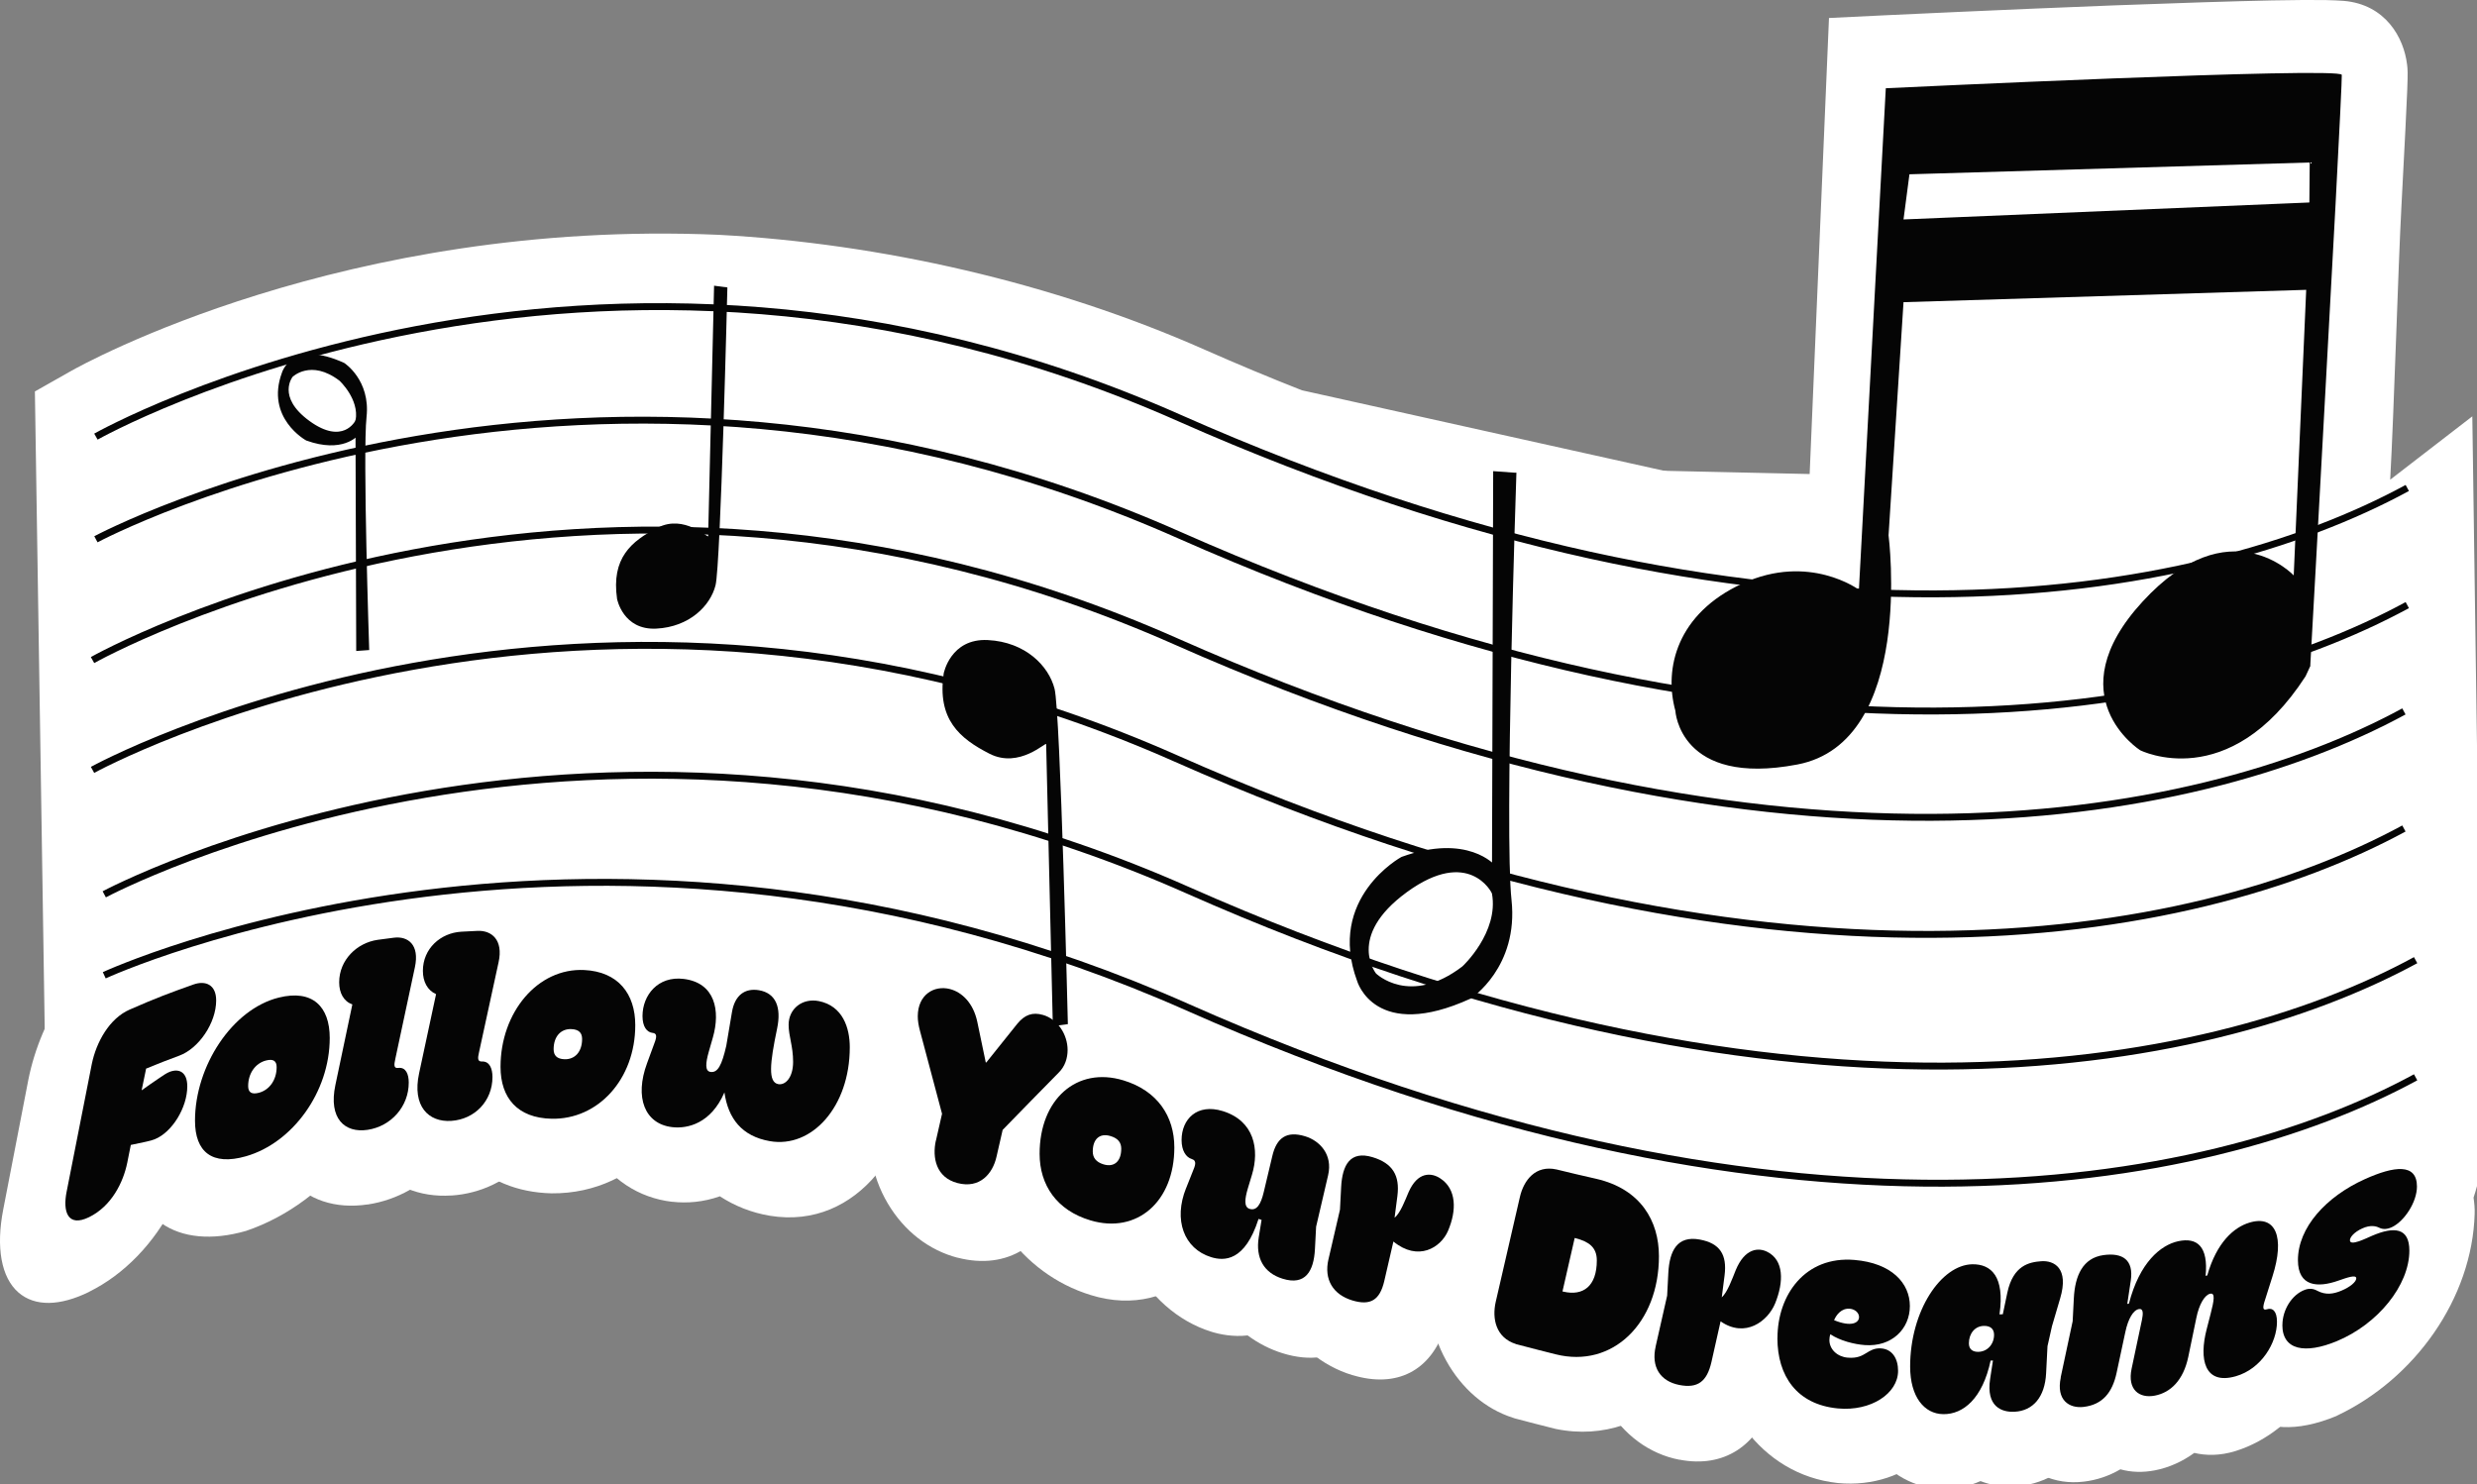 <?xml version="1.0" encoding="UTF-8"?>
<svg id="Layer_1" data-name="Layer 1" xmlns="http://www.w3.org/2000/svg" viewBox="0 0 359.23 215.29">
  <rect x="0" y="0" width="359.23" height="215.29" fill="#808080" stroke="none"/>
  <defs>
    <style>
      .cls-1 {
        fill: none;
      }

      .cls-1, .cls-2, .cls-3 {
        stroke: #050505;
        stroke-miterlimit: 10;
      }

      .cls-4 {
        fill: #fff;
      }

      .cls-2 {
        stroke-width: .36px;
      }

      .cls-2, .cls-3, .cls-5 {
        fill: #050505;
      }

      .cls-3 {
        stroke-width: .56px;
      }
    </style>
  </defs>
  <path class="cls-4" d="M359.67,139.02l-1.12-78.63-11.91,9.19c.57-10.36,1.15-30.64,1.62-39.45,1.01-19.24.99-19.44.83-20.76-.47-3.93-3.13-8.7-9.14-9.24-.69-.06-1.54-.09-2.69-.12-1.84-.03-4.4-.01-7.8.05-5.54.12-13.24.36-22.87.72-16.37.63-32.92,1.43-33.09,1.43l-8.25.4-2.98,70.33-73.46-16.33c-4.65-1.83-9.38-3.8-14.06-5.87-21.97-9.74-47.03-15.42-70.51-16.68C49.98,31.72,11.86,52.92,10.27,53.83l-5.21,2.95.33,21.42.52,33.61.61,39.68,137.64,6.08.06,2.86,16.69-2.12,15.85.7c36.62,15.29,71.81,23.03,104.68,23.03,1,0,2-.01,3-.02,26.58-.38,51.52-6.18,70.22-16.35l5.33-2.9-.33-23.75ZM181.73,138.72l-1.36-.58-34.53-1.52-121.3-5.36-.94-61.15c11.61-5.27,41.6-16.72,79.97-15.06,21.5,1.14,44.46,6.35,64.59,15.28,5.38,2.38,10.8,4.64,16.13,6.7l1.34.53,93.85,2.08,3.05-56.82c16.92-.77,36.77-1.54,47.87-1.77-.11,2.13-.25,4.71-.4,7.81-.64,11.98-1.5,27.69-2.23,40.9l-.6,10.94,13.37.3.96,68.34c-20.61,9.38-74.78,25.27-159.75-10.62Z"/>
  <path class="cls-4" d="M103.9,44.56c-52.54-2.26-89.58,18.69-89.58,18.69l.23,14.77c-.15.08-.23.12-.23.12h.23s.26,16.99.26,16.99c-.64.34-.98.53-.98.53l.99.02.24,15.28c-.81.41-1.23.64-1.23.64l1.24.03.46,29.76,137.55,6.07.03,1.28,2.18-.28s0-.32-.02-.91l23.3,1.03c82.37,34.79,142.27,23.84,172.18,7.6l-.24-16.86c.08-.04.16-.08.24-.13h-.24s-.97-68.49-.97-68.49l-12.64-.28c.73-13.21,1.59-28.94,2.22-40.92.56-10.66.94-18.36.9-18.72-.14-1.22-66.13,1.94-66.13,1.94l-1.01,18.77-2.01,37.46-83.66-1.86c-5.16-2-10.41-4.17-15.76-6.54-23.29-10.32-45.55-14.81-65.62-15.88"/>
  <polygon class="cls-4" points="269.43 14.93 344.64 12.71 344.41 39.42 265.77 42.7 269.43 14.93"/>
  <polygon class="cls-4" points="277.34 25.2 335.38 23.49 335.33 29.29 276.48 31.75 277.34 25.2"/>
  <polygon class="cls-4" points="264.98 79.32 267.92 33.51 344.48 31.16 342.3 81.04 264.98 79.32"/>
  <polygon class="cls-4" points="276.44 43.75 334.84 41.96 333.6 70.34 274.82 69.03 276.44 43.75"/>
  <path class="cls-4" d="M350.33,156.26c-30.62,16.63-92.67,27.71-178.08-10.15-85.42-37.87-157.13-4.65-157.13-4.65l-1.21-78.13s71.72-40.57,157.13-2.7c85.42,37.87,147.46,26.78,178.08,10.15l1.21,85.48Z"/>
  <g>
    <g>
      <path class="cls-4" d="M12.93,187.38c-4.22,2.07-7.87,2.18-10.28.07-2.46-2.16-3.26-6.5-2.18-12.02,1.46-7.55,2.18-11.31,3.64-18.81,1.83-9.2,7.72-17.97,14.68-21,3.71-1.62,5.57-2.34,9.28-3.65,7.15-2.52,12.75,2.46,12.75,10.45,0,4.49-1.62,9.02-4.21,12.82-.28,7.73-5.17,15.55-11.4,19.42-2.78,5.64-7.25,10.24-12.29,12.71Z"/>
      <path class="cls-4" d="M9.66,172.87c1.46-7.43,2.19-11.14,3.65-18.52.65-3.2,2.56-6.63,5.49-7.91,3.71-1.62,5.57-2.34,9.28-3.65,1.71-.6,3.27.02,3.27,2.32,0,3.27-2.52,6.97-5.35,8.01-1.92.71-2.89,1.09-4.81,1.88-.26,1.26-.39,1.89-.65,3.15,1.02-.73,1.53-1.08,2.56-1.78.55-.37,1.02-.71,1.5-.9,1.47-.56,2.56.14,2.56,2.09,0,3.12-2.22,6.68-4.71,7.68-.27.11-.75.26-1.26.36-.89.18-1.33.27-2.22.47-.2,1.02-.31,1.54-.51,2.56-.58,2.87-2.28,6.31-5.53,7.91-3.1,1.52-3.85-.77-3.27-3.68Z"/>
      <path class="cls-4" d="M35.68,178.54c-9.94,2.86-17.12-1.72-16.88-12.27.28-12.32,8.07-29.04,21.62-32.4,9.93-2.46,16.71,4.6,16.88,15.2.21,13.01-9.53,25.39-21.62,29.47Z"/>
      <path class="cls-4" d="M28.28,162.55c0-7.91,5.39-16.17,12.14-17.85,4.94-1.23,7.4,1.33,7.4,5.85,0,7.87-5.42,15.23-12.14,17.16-4.94,1.42-7.4-.64-7.4-5.16Z"/>
      <path class="cls-4" d="M37.56,169.33c-6.3,1.71-11.04-1.74-11.04-8.71,0-7.75,5.29-15.83,12.03-17.61,6.3-1.66,11.05,2.81,11.05,9.75,0,7.78-5.29,14.73-12.03,16.57Z"/>
      <path class="cls-4" d="M40.12,154.79c0-.86-.44-1.26-1.57-.96-1.53.41-2.56,1.87-2.56,3.7,0,.9.48,1.26,1.57.97,1.54-.42,2.56-1.88,2.56-3.71Z"/>
      <path class="cls-4" d="M53.32,174.7c-4.64.7-8.82-.64-11.48-3.91-2.73-3.34-3.57-8.28-2.38-14.02.54-2.6.81-3.91,1.34-6.5-.7-1.67-1.08-3.61-1.08-5.74,0-9.02,6.62-17.86,15.07-19.04.94-.13,1.41-.19,2.35-.31,4.08-.5,7.78,1.21,10.13,4.54,2.38,3.37,3.13,7.86,2.09,12.58-.7,3.21-1.04,4.82-1.74,8.04.74,1.75,1.14,3.77,1.14,5.97,0,9.48-6.78,17.09-15.44,18.4Z"/>
      <path class="cls-4" d="M57.34,153.55c-.24,1.04-.2,1.43.44,1.35,1.09-.13,1.5.92,1.5,2.13,0,3.47-2.56,6.34-5.97,6.85-3.31.5-5.7-1.64-4.67-6.5.98-4.69,1.47-7.03,2.46-11.69-1.26-.45-1.91-1.66-1.91-3.21,0-3.23,2.56-5.73,5.59-6.16.94-.13,1.41-.19,2.35-.31,2.01-.25,3.75.99,3.04,4.29-1.13,5.29-1.7,7.94-2.83,13.25Z"/>
      <path class="cls-4" d="M65.46,173.4c-4.64.31-8.82-1.41-11.48-4.92-2.73-3.59-3.57-8.62-2.38-14.24.54-2.55.81-3.83,1.34-6.38-.7-1.74-1.08-3.71-1.08-5.84,0-9.02,6.62-17.23,15.07-17.71.94-.05,1.41-.08,2.35-.12,4.08-.17,7.78,1.83,10.13,5.33,2.38,3.55,3.13,8.09,2.09,12.74-.7,3.16-1.04,4.74-1.74,7.91.74,1.8,1.14,3.85,1.14,6.06,0,9.48-6.78,16.61-15.44,17.18Z"/>
      <path class="cls-4" d="M69.48,152.58c-.24,1.02-.2,1.41.44,1.39,1.09-.04,1.5,1.04,1.5,2.25,0,3.47-2.56,6.13-5.97,6.36-3.31.22-5.7-2.13-4.67-6.9.98-4.6,1.47-6.9,2.46-11.48-1.26-.56-1.91-1.82-1.91-3.38,0-3.23,2.56-5.51,5.59-5.68.94-.05,1.41-.08,2.35-.12,2.01-.08,3.75,1.29,3.04,4.54-1.13,5.2-1.7,7.81-2.83,13.03Z"/>
      <path class="cls-4" d="M79.99,173.09c-9.94-.23-16.9-7.09-16.88-17.87.03-12.26,8.56-25.79,21.62-25.35,10.06.34,16.87,10.07,16.88,19.87,0,12.24-8.76,23.47-21.62,23.35Z"/>
      <path class="cls-4" d="M72.59,154.74c0-7.91,5.39-14.37,12.14-14.04,4.94.24,7.4,3.47,7.4,7.99,0,7.87-5.42,13.73-12.14,13.58-4.94-.11-7.4-3.01-7.4-7.53Z"/>
      <path class="cls-4" d="M81.87,164.46c-6.3-.21-11.04-5.27-11.04-12.24,0-7.75,5.29-14.04,12.03-13.78,6.3.25,11.05,6,11.05,12.95,0,7.78-5.29,13.3-12.03,13.07Z"/>
      <path class="cls-4" d="M84.42,150.7c0-.86-.44-1.39-1.57-1.43-1.53-.06-2.56,1.09-2.56,2.92,0,.9.48,1.41,1.57,1.45,1.54.05,2.56-1.1,2.56-2.94Z"/>
      <path class="cls-4" d="M97.49,174.32c-4.86-.56-9.08-3.31-11.6-7.73-2.44-4.28-2.94-9.67-1.47-15.1-.46-1.48-.71-3.09-.71-4.77,0-9.46,6.78-16.62,15.44-15.56,2.25.28,4.14,1,5.72,1.93,1.59-.49,3.34-.61,5.2-.3,1.5.25,2.92.77,4.24,1.51,1.4-.26,2.9-.25,4.46.07,8.08,1.63,13.85,10.21,13.94,19.73.12,11.69-8.14,24.37-21.07,22.24-2.65-.44-5.11-1.43-7.24-2.82-2.36.84-4.77,1.04-6.91.79Z"/>
      <path class="cls-4" d="M123.24,151.91c0,8.65-5.53,14.68-11.6,13.61-4.06-.71-6.04-3.29-6.58-7.07-1.94,4.5-5.32,5.3-7.57,5.04-3.99-.46-5.49-4.3-3.65-9.27.38-1.04.57-1.56.95-2.59.34-.9.68-1.72-.14-1.81-.82-.08-1.47-.88-1.47-2.44,0-3.04,2.25-5.85,5.97-5.39,4.57.56,5.35,4.61,4.23,8.51-.23.81-.35,1.21-.58,2.02-.48,1.69-.58,2.84.24,2.96,1.06.15,1.64-.97,2.29-3.8.33-1.95.49-2.92.82-4.86.41-2.47,1.88-3.53,3.92-3.19,2.46.42,3.27,2.49,2.63,5.56-1.06,5.06-1.33,7.79.17,8.06,1.02.18,2.15-.93,2.15-3.23s-.65-3.71-.65-5.38c0-2.34,2.01-3.91,4.4-3.43,3.44.7,4.47,3.86,4.47,6.7Z"/>
      <path class="cls-4" d="M138.87,182.43c-4.14-1.08-7.73-3.85-10.11-7.86-2.45-4.13-3.27-9.16-2.24-13.85.1-.46.15-.68.26-1.14-.95-3.55-1.42-5.32-2.37-8.86-.5-1.84-.77-3.72-.77-5.51,0-8.8,6.35-14.6,14.15-12.58,2.46.64,4.77,1.99,6.77,3.86,2.41-.9,4.81-.65,6.7-.1,7.32,2.09,13.06,10.39,13.06,18.73,0,3.95-1.3,7.4-3.67,9.73-2.63,2.64-3.94,3.97-6.56,6.63-.13.59-.2.88-.34,1.47-1.69,7.61-7.67,11.35-14.87,9.47Z"/>
      <path class="cls-4" d="M135.73,165.46c.35-1.56.53-2.34.89-3.91-1.28-4.83-1.92-7.25-3.21-12.07-.2-.75-.31-1.44-.31-2.06,0-3.16,2.39-4.55,4.67-3.96,1.74.45,3.38,2.02,3.96,4.74.49,2.36.74,3.54,1.23,5.9.03,0,.04.01.07.02,1.8-2.26,2.7-3.38,4.5-5.62,1.09-1.33,2.22-1.72,3.72-1.29,2.15.61,3.58,2.86,3.58,5.09,0,1.17-.37,2.38-1.3,3.29-3.25,3.3-4.87,4.96-8.12,8.3-.35,1.55-.53,2.33-.89,3.89-.55,2.46-2.42,4.67-5.66,3.82-3.1-.81-3.68-3.67-3.14-6.15Z"/>
      <path class="cls-4" d="M158.17,187.84c-10.12-3.12-16.71-12.72-16.88-23.12-.19-11.77,9.16-22.78,21.62-18.86,10.14,3.19,16.68,13.05,16.88,23.49.23,11.83-9.24,22.34-21.62,18.49Z"/>
      <path class="cls-4" d="M150.77,167.35c0-7.91,5.39-12.69,12.14-10.65,4.94,1.49,7.4,5.21,7.4,9.73,0,7.87-5.42,12.58-12.14,10.59-4.94-1.46-7.4-5.15-7.4-9.67Z"/>
      <path class="cls-4" d="M160.05,179.71c-6.3-1.88-11.04-8.47-11.04-15.44,0-7.75,5.29-12.34,12.03-10.32,6.3,1.89,11.05,8.6,11.05,15.55,0,7.78-5.29,12.22-12.03,10.21Z"/>
      <path class="cls-4" d="M162.61,166.61c0-.86-.44-1.5-1.57-1.83-1.53-.46-2.56.41-2.56,2.24,0,.9.48,1.54,1.57,1.87,1.54.46,2.56-.44,2.56-2.27Z"/>
      <path class="cls-4" d="M175.67,193.16c-4.86-1.5-9.08-5.25-11.6-10.29-2.44-4.88-2.94-10.41-1.47-15.46-.46-1.6-.71-3.27-.71-4.95,0-9.46,6.78-14.82,15.44-12.14,2.4.74,4.39,1.88,6.03,3.17,1.79-.32,3.79-.17,5.95.49,4.19,1.29,7.97,4.44,10.37,8.68,2.38,4.2,3.14,8.88,2.13,13.19-.61,2.62-.92,3.93-1.53,6.55-.05.91-.07,1.36-.12,2.27-.5,9.38-6.17,14.08-14.13,11.62-1.82-.56-3.53-1.44-5.09-2.59-2.12.24-4.03-.15-5.28-.54Z"/>
      <path class="cls-4" d="M172.02,172.33c.38-.96.57-1.44.95-2.39.34-.83.68-1.58-.14-1.83-.82-.25-1.47-1.19-1.47-2.75,0-3.04,2.25-5.35,5.97-4.2,4.57,1.41,5.36,5.55,4.23,9.26-.23.77-.35,1.15-.58,1.92-.48,1.61-.58,2.74.24,3,1.06.33,1.64-.7,2.05-2.41.5-2.12.76-3.18,1.26-5.3.61-2.54,2.01-3.66,4.77-2.81,2.05.63,4.02,2.6,3.31,5.65-.7,2.98-1.04,4.47-1.74,7.46-.07,1.3-.1,1.96-.17,3.26-.17,3.22-1.4,5.3-4.67,4.29-2.76-.85-3.96-3.02-3.48-6.02.16-1.01.25-1.51.41-2.52-.18-.05-.27-.08-.44-.14-1.98,6.21-5.01,6.12-6.86,5.55-3.99-1.23-5.49-5.43-3.65-10.01Z"/>
      <path class="cls-4" d="M196.11,199.45c-4.36-1.32-8.09-4.42-10.51-8.69-2.41-4.26-3.16-9.05-2.13-13.51.58-2.52.88-3.78,1.46-6.3.05-.91.07-1.37.12-2.28.41-7.8,4.9-14.37,14-11.65,1.86.56,3.45,1.34,4.81,2.24,1.3-.13,2.69,0,4.12.41,1.3.37,2.59.98,3.83,1.78,3.28,2.12,5.96,5.49,7.39,9.49,1.18,3.28,2.04,8.44-.52,14.39-1.54,3.56-4.76,6.68-9.13,7.28-2.05,6.23-6.97,8.79-13.42,6.84Z"/>
      <path class="cls-4" d="M192.66,182.67c.67-2.88,1-4.32,1.67-7.21.07-1.3.1-1.96.17-3.26.17-3.22,1.3-5.33,4.54-4.36,2.97.89,3.99,2.7,3.62,5.63-.16,1.26-.25,1.89-.41,3.15.82-.62,1.54-2.55,2.01-3.65,1.33-3.08,3.34-2.89,4.6-2.06,2.39,1.54,2.42,4.66,1.13,7.65-1.06,2.43-4.33,4.45-7.91,1.52-.53,2.3-.8,3.46-1.33,5.76-.65,2.73-1.98,3.58-4.64,2.78-2.76-.84-4.13-3.01-3.45-5.96Z"/>
      <path class="cls-4" d="M219.63,205.71c-.09-.03-.13-.04-.22-.07-3.99-1.27-7.43-4.23-9.67-8.28-2.35-4.24-3.07-9.1-2.04-13.66,1.41-6.09,2.12-9.13,3.53-15.22,1.7-7.44,7.46-11.27,14.31-9.73,2.41.59,3.62.87,6.03,1.42,11.04,2.63,18.18,12.88,18.49,23.81.38,13.32-10.47,26.16-24.45,23.28-2.39-.6-3.59-.91-5.98-1.54Z"/>
      <path class="cls-4" d="M219.85,194.95c-2.93-.93-3.48-3.7-2.93-6.12,1.41-6.09,2.11-9.13,3.51-15.23.55-2.39,2.25-4.66,5.32-3.97,2.29.56,3.44.83,5.73,1.35,6.48,1.48,9.11,6.13,9.11,11.23,0,9.7-6.72,16.3-14.97,14.23-2.31-.58-3.46-.87-5.76-1.48Z"/>
      <path class="cls-4" d="M214.49,194.98c2.16-9.36,4.32-18.73,6.47-28.1,3.09.81,4.63,1.2,7.72,1.95,5.96,1.56,12.38,7.1,12.38,16.08,0,9.46-5.97,15.22-14.2,13.31-.02,0-.03,0-.06-.01-4.92-1.22-7.38-1.87-12.3-3.22Z"/>
      <path class="cls-4" d="M226.6,187.32c.05.01.08.02.14.03,2.83.66,4.84-.75,4.84-4.53,0-1.91-1.16-2.72-3.07-3.22-.05-.01-.08-.02-.14-.03-.71,3.1-1.06,4.65-1.77,7.75Z"/>
      <path class="cls-4" d="M243.55,211.73c-4.36-.84-8.09-3.62-10.51-7.7-2.41-4.06-3.16-8.81-2.13-13.35.58-2.56.88-3.85,1.46-6.41.05-.92.07-1.37.12-2.29.41-7.83,4.9-14.68,14-13.01,1.86.34,3.45.93,4.81,1.65,1.3-.3,2.69-.36,4.12-.15,1.3.19,2.59.61,3.83,1.22,3.28,1.62,5.96,4.54,7.39,8.3,1.18,3.08,2.04,8.1-.52,14.47-1.54,3.82-4.76,7.48-9.13,8.72-2.05,6.52-6.97,9.79-13.42,8.54Z"/>
      <path class="cls-4" d="M240.11,195.31c.67-2.95,1-4.42,1.67-7.38.07-1.31.1-1.97.17-3.28.17-3.24,1.3-5.45,4.54-4.86,2.97.54,3.99,2.22,3.62,5.19-.16,1.28-.25,1.92-.41,3.2.82-.72,1.54-2.74,2.01-3.91,1.33-3.25,3.34-3.34,4.6-2.69,2.39,1.2,2.42,4.31,1.13,7.48-1.06,2.58-4.33,5.08-7.91,2.6-.53,2.37-.8,3.56-1.33,5.92-.65,2.81-1.98,3.83-4.64,3.31-2.76-.54-4.13-2.58-3.44-5.6Z"/>
      <path class="cls-4" d="M266.54,215.11c-11.37-1.22-18.15-11.82-18.24-22.52-.1-11.58,8.69-21.6,20.63-20.66,8.68.68,17.53,6.47,17.53,17.64,0,2.91-.63,5.62-1.77,7.97.04.5.06,1,.06,1.51,0,9.48-8,17.03-18.21,16.06Z"/>
      <path class="cls-4" d="M257.78,194.07c0-6.27,4.03-11.91,11.15-11.32,5.42.45,8.05,3.38,8.05,6.69s-2.63,5.96-6.55,5.66c-1.47-.11-3.55-.61-4.98-1.57-.1.26-.14.61-.14.84,0,1.36,1.16,2.42,2.63,2.55,1.43.13,2.12-.3,2.73-.67.57-.35,1.16-.73,2.11-.67,1.64.1,2.49,1.47,2.49,3.26,0,3.27-3.92,5.9-8.73,5.45-5.97-.57-8.77-4.72-8.77-10.21Z"/>
      <path class="cls-4" d="M267.9,202.83c-1.39-.12-2.87-.51-4.41-1.16-4.28-1.81-6.41-2.77-10.69-4.78,1.82-4.33,2.73-6.5,4.55-10.87,1.98-4.74,6.26-7.42,10.93-7.02,5.96.51,10.81,5.97,10.81,12.54,0,4.03-1.8,7.7-4.82,9.72-1.82,1.22-4.03,1.77-6.37,1.56h0Z"/>
      <path class="cls-4" d="M269.61,191.03c0-.58-.55-1.13-1.33-1.2-1.23-.11-1.98.91-2.29,1.66,2.49,1.02,3.62.4,3.62-.46Z"/>
      <path class="cls-4" d="M281.83,215.95c-8.28-.1-14.24-8.2-14.28-18.35-.05-11.05,6.47-24.53,18.51-25.04,1.65-.07,3.33.24,4.82.78,1.57-.67,3.29-1.08,5.14-1.22,4.27-.33,8.05,1.34,10.39,4.75,1.41,2.06,3.45,6.57,1.32,13.89-.43,1.47-.64,2.21-1.07,3.67-.13.58-.19.87-.32,1.46-.06,1.15-.09,1.72-.15,2.86-.44,9.16-6.21,16.45-14.03,16.85-1.76.09-3.42-.18-4.94-.77-1.69.75-3.5,1.15-5.4,1.12Z"/>
      <path class="cls-4" d="M277.02,198.22c0-8.1,4.5-14.78,9.04-14.84,2.69-.03,4.71,1.74,3.92,7.27.19,0,.29-.01.48-.02.26-1.24.39-1.86.65-3.11.85-4.01,3.21-4.45,4.91-4.58,1.88-.14,4.06,1,2.76,5.38-.48,1.62-.72,2.43-1.19,4.04-.26,1.16-.39,1.74-.65,2.9-.08,1.57-.12,2.35-.2,3.91-.17,3.52-1.94,5.47-4.57,5.6-1.88.1-4.16-.74-3.55-4.77.16-1.06.25-1.6.41-2.66-.14,0-.2,0-.34.01-1.16,5.49-3.96,7.81-6.86,7.77-2.76-.03-4.81-2.5-4.81-6.91Z"/>
      <path class="cls-4" d="M286.91,206.89c-6.08.11-10.84-5.46-10.84-12.23,0-7.47,5.11-13.03,11.62-13.18,6.16-.14,10.98,4.7,10.98,11.52,0,7.43-5.17,13.77-11.76,13.89Z"/>
      <path class="cls-4" d="M289.19,193.6c0-.86-.55-1.31-1.5-1.28-1.26.03-2.15,1.09-2.15,2.53,0,.94.65,1.24,1.36,1.23,1.33-.02,2.29-1.11,2.29-2.47Z"/>
      <path class="cls-4" d="M302.16,214.91c-4.19.5-7.97-1.27-10.37-4.67-2.38-3.37-3.14-7.82-2.13-12.47.61-2.82.91-4.23,1.52-7.06.05-.93.07-1.39.12-2.31.57-11.03,7.32-16.28,13.76-17.17,2.14-.3,3.94-.17,5.43.19,1.83-1.1,3.67-1.82,5.39-2.2,1.85-.41,3.61-.47,5.21-.2,1.74-1.18,3.5-2.01,5.13-2.5,4.73-1.44,8.87-.59,11.34,2.63,2.48,3.22,2.96,8.31,1.42,14.56.46,1.27.73,2.78.71,4.43-.13,9.48-6.27,19.44-15.45,22.32-2.32.73-4.38.67-6.01.28-1.74,1.26-3.67,2.13-5.72,2.53-1.76.34-3.45.28-5-.15-1.63.95-3.42,1.57-5.34,1.79Z"/>
      <path class="cls-4" d="M298.85,199.8c.7-3.26,1.04-4.89,1.74-8.16.07-1.33.1-2,.17-3.33.17-3.29,1.3-5.84,4.3-6.26,2.76-.38,4.4.68,3.96,3.68-.2,1.36-.31,2.04-.51,3.4.1-.02.14-.02.24-.04,1.54-5.98,4.6-8.49,7.13-9.05,2.8-.61,4.4.79,3.99,5.02.1-.02.14-.04.24-.06,1.36-4.79,3.85-6.98,6.11-7.66,3.82-1.16,5.18,2.07,3.34,7.82-.38,1.2-.57,1.8-.95,3-.34,1.05-.68,2.01.14,1.75.82-.27,1.47.25,1.47,1.81,0,3.04-2.25,6.83-5.97,7.9-4.57,1.31-5.35-2.47-4.23-6.81.23-.9.35-1.35.58-2.25.48-1.88.72-3.11-.1-2.9-.75.19-1.57,1.48-1.98,3.53-.46,2.25-.7,3.37-1.16,5.61-.72,3.44-2.59,5.19-4.84,5.63-2.25.44-4.03-.84-3.38-3.91.6-2.83.9-4.24,1.5-7.08.17-.85.24-1.68-.44-1.56-.82.14-1.57,1.4-1.98,3.37-.5,2.36-.76,3.53-1.26,5.89-.61,2.82-2.01,4.6-4.78,4.93-2.05.24-4.02-.94-3.31-4.28Z"/>
      <path class="cls-4" d="M338.89,205.37c-11.99,4.97-17.36-2.25-17.36-10.3,0-3.19.83-6.32,2.25-9.11,0-.04,0-.08,0-.12.15-11.56,8.93-21.04,19.16-25.63,8.47-3.79,17.05-4.29,17.05,6.47,0,2.22-.45,4.62-1.26,7.03.11.75.19,1.57.16,2.37-.36,12.22-8.64,23.92-20.01,29.28Z"/>
      <path class="cls-4" d="M331.01,192.19c0-2.18,1.36-4.4,3.24-5.1.58-.22,1.19-.22,1.81.13,1.23.65,2.32.48,3.48,0,1.3-.54,2.18-1.29,2.18-1.8,0-.58-1.33-.11-2.59.33-2.99,1.06-5.87.89-5.87-2.97,0-4.71,4.06-9.2,9.69-11.74,4.3-1.94,7.57-2.33,7.57,1.06,0,2.26-1.81,5-3.58,5.87-.65.32-1.31.4-1.91.1-.47-.23-1.26-.42-2.42.1-1.23.55-1.81,1.3-1.81,1.73,0,.9,2.29-.26,3.27-.68,3.14-1.33,5.35-1.17,5.35,2.18,0,5.03-4.57,10.67-10.54,13.14-4.57,1.89-7.88,1.31-7.88-2.35Z"/>
    </g>
    <g>
      <path class="cls-5" d="M9.66,172.87c1.46-7.43,2.19-11.14,3.65-18.52.65-3.2,2.56-6.63,5.49-7.91,3.71-1.62,5.57-2.34,9.28-3.65,1.71-.6,3.27.02,3.27,2.32,0,3.27-2.52,6.97-5.35,8.01-1.92.71-2.89,1.09-4.81,1.88-.26,1.26-.39,1.89-.65,3.15,1.02-.73,1.53-1.08,2.56-1.78.55-.37,1.02-.71,1.5-.9,1.47-.56,2.56.14,2.56,2.09,0,3.12-2.22,6.68-4.71,7.68-.27.11-.75.26-1.26.36-.89.18-1.33.27-2.22.47-.2,1.02-.31,1.54-.51,2.56-.58,2.87-2.28,6.31-5.53,7.91-3.1,1.52-3.85-.77-3.27-3.68Z"/>
      <path class="cls-5" d="M28.28,162.55c0-7.91,5.39-16.17,12.14-17.85,4.94-1.23,7.4,1.33,7.4,5.85,0,7.87-5.42,15.23-12.14,17.16-4.94,1.42-7.4-.64-7.4-5.16ZM40.12,154.79c0-.86-.44-1.26-1.57-.96-1.53.41-2.56,1.87-2.56,3.7,0,.9.48,1.26,1.57.97,1.54-.42,2.56-1.88,2.56-3.71Z"/>
      <path class="cls-5" d="M57.34,153.55c-.24,1.04-.2,1.43.44,1.35,1.09-.13,1.5.92,1.5,2.13,0,3.47-2.56,6.34-5.97,6.85-3.31.5-5.7-1.64-4.67-6.5.98-4.69,1.47-7.03,2.46-11.69-1.26-.45-1.91-1.66-1.91-3.21,0-3.23,2.56-5.73,5.59-6.16.94-.13,1.41-.19,2.35-.31,2.01-.25,3.75.99,3.04,4.29-1.13,5.29-1.7,7.94-2.83,13.25Z"/>
      <path class="cls-5" d="M69.48,152.58c-.24,1.02-.2,1.41.44,1.39,1.09-.04,1.5,1.04,1.5,2.25,0,3.47-2.56,6.13-5.97,6.36-3.31.22-5.7-2.13-4.67-6.9.98-4.6,1.47-6.9,2.46-11.48-1.26-.56-1.91-1.82-1.91-3.38,0-3.23,2.56-5.51,5.59-5.68.94-.05,1.41-.08,2.35-.12,2.01-.08,3.75,1.29,3.04,4.54-1.13,5.2-1.7,7.81-2.83,13.03Z"/>
      <path class="cls-5" d="M72.59,154.74c0-7.91,5.39-14.37,12.14-14.04,4.94.24,7.4,3.47,7.4,7.99,0,7.87-5.42,13.73-12.14,13.58-4.94-.11-7.4-3.01-7.4-7.53ZM84.42,150.7c0-.86-.44-1.39-1.57-1.43-1.53-.06-2.56,1.09-2.56,2.92,0,.9.48,1.41,1.57,1.45,1.54.05,2.56-1.1,2.56-2.94Z"/>
      <path class="cls-5" d="M123.24,151.91c0,8.65-5.53,14.68-11.6,13.61-4.06-.71-6.04-3.29-6.58-7.07-1.94,4.5-5.32,5.3-7.57,5.04-3.99-.46-5.49-4.3-3.65-9.27.38-1.04.57-1.56.95-2.59.34-.9.68-1.72-.14-1.81-.82-.08-1.47-.88-1.47-2.44,0-3.04,2.25-5.85,5.97-5.39,4.57.56,5.35,4.61,4.23,8.51-.23.81-.35,1.21-.58,2.02-.48,1.69-.58,2.84.24,2.96,1.06.15,1.64-.97,2.29-3.8.33-1.95.49-2.92.82-4.86.41-2.47,1.88-3.53,3.92-3.19,2.46.42,3.27,2.49,2.63,5.56-1.06,5.06-1.33,7.79.17,8.06,1.02.18,2.15-.93,2.15-3.23s-.65-3.71-.65-5.38c0-2.34,2.01-3.91,4.4-3.43,3.44.7,4.47,3.86,4.47,6.7Z"/>
      <path class="cls-5" d="M135.73,165.46c.35-1.56.53-2.34.89-3.91-1.28-4.83-1.92-7.25-3.21-12.07-.2-.75-.31-1.44-.31-2.06,0-3.16,2.39-4.55,4.67-3.96,1.74.45,3.38,2.02,3.96,4.74.49,2.36.74,3.54,1.23,5.9.03,0,.04.01.07.02,1.8-2.26,2.7-3.38,4.5-5.62,1.09-1.33,2.22-1.72,3.72-1.29,2.15.61,3.58,2.86,3.58,5.09,0,1.17-.37,2.38-1.3,3.29-3.25,3.3-4.87,4.96-8.12,8.3-.35,1.55-.53,2.33-.89,3.89-.55,2.46-2.42,4.67-5.66,3.82-3.1-.81-3.68-3.67-3.14-6.15Z"/>
      <path class="cls-5" d="M150.77,167.35c0-7.91,5.39-12.69,12.14-10.65,4.94,1.49,7.4,5.21,7.4,9.73,0,7.87-5.42,12.58-12.14,10.59-4.94-1.46-7.4-5.15-7.4-9.67ZM162.61,166.61c0-.86-.44-1.5-1.57-1.83-1.53-.46-2.56.41-2.56,2.24,0,.9.48,1.54,1.57,1.87,1.54.46,2.56-.44,2.56-2.27Z"/>
      <path class="cls-5" d="M172.02,172.33c.38-.96.57-1.44.95-2.39.34-.83.68-1.58-.14-1.83-.82-.25-1.47-1.19-1.47-2.75,0-3.04,2.25-5.35,5.97-4.2,4.57,1.41,5.36,5.55,4.23,9.26-.23.77-.35,1.15-.58,1.92-.48,1.61-.58,2.74.24,3,1.06.33,1.64-.7,2.05-2.41.5-2.12.76-3.18,1.26-5.3.61-2.54,2.01-3.66,4.77-2.81,2.05.63,4.02,2.6,3.31,5.65-.7,2.98-1.04,4.47-1.74,7.46-.07,1.3-.1,1.96-.17,3.26-.17,3.22-1.4,5.3-4.67,4.29-2.76-.85-3.96-3.02-3.48-6.02.16-1.01.25-1.51.41-2.52-.18-.05-.27-.08-.44-.14-1.98,6.21-5.01,6.12-6.86,5.55-3.99-1.23-5.49-5.43-3.65-10.01Z"/>
      <path class="cls-5" d="M192.66,182.67c.67-2.88,1-4.32,1.67-7.21.07-1.3.1-1.96.17-3.26.17-3.22,1.3-5.33,4.54-4.36,2.97.89,3.99,2.7,3.62,5.63-.16,1.26-.25,1.89-.41,3.15.82-.62,1.54-2.55,2.01-3.65,1.33-3.08,3.34-2.89,4.6-2.06,2.39,1.54,2.42,4.66,1.13,7.65-1.06,2.43-4.33,4.45-7.91,1.52-.53,2.3-.8,3.46-1.33,5.76-.65,2.73-1.98,3.58-4.64,2.78-2.76-.84-4.13-3.01-3.45-5.96Z"/>
      <path class="cls-5" d="M219.85,194.95c-2.93-.93-3.48-3.7-2.93-6.12,1.41-6.09,2.11-9.13,3.51-15.23.55-2.39,2.25-4.66,5.32-3.97,2.29.56,3.44.83,5.73,1.35,6.48,1.48,9.11,6.13,9.11,11.23,0,9.7-6.72,16.3-14.97,14.23-2.31-.58-3.46-.87-5.76-1.48ZM226.6,187.32c.05.01.08.02.14.03,2.83.66,4.84-.75,4.84-4.53,0-1.91-1.16-2.72-3.07-3.22-.05-.01-.08-.02-.14-.03-.71,3.1-1.06,4.65-1.77,7.75Z"/>
      <path class="cls-5" d="M240.11,195.31c.67-2.95,1-4.42,1.67-7.38.07-1.31.1-1.97.17-3.28.17-3.24,1.3-5.45,4.54-4.86,2.97.54,3.99,2.22,3.62,5.19-.16,1.28-.25,1.92-.41,3.2.82-.72,1.54-2.74,2.01-3.91,1.33-3.25,3.34-3.34,4.6-2.69,2.39,1.2,2.42,4.31,1.13,7.48-1.06,2.58-4.33,5.08-7.91,2.6-.53,2.37-.8,3.56-1.33,5.92-.65,2.81-1.98,3.83-4.64,3.31-2.76-.54-4.13-2.58-3.44-5.6Z"/>
      <path class="cls-5" d="M257.78,194.07c0-6.27,4.03-11.91,11.15-11.32,5.42.45,8.05,3.38,8.05,6.69s-2.63,5.96-6.55,5.66c-1.47-.11-3.55-.61-4.98-1.57-.1.26-.14.61-.14.84,0,1.36,1.16,2.42,2.63,2.55,1.43.13,2.12-.3,2.73-.67.57-.35,1.16-.73,2.11-.67,1.64.1,2.49,1.47,2.49,3.26,0,3.27-3.92,5.9-8.73,5.45-5.97-.57-8.77-4.72-8.77-10.21ZM269.61,191.03c0-.58-.55-1.13-1.33-1.2-1.23-.11-1.98.91-2.29,1.66,2.49,1.02,3.62.4,3.62-.46Z"/>
      <path class="cls-5" d="M277.02,198.22c0-8.1,4.5-14.78,9.04-14.84,2.69-.03,4.71,1.74,3.92,7.27.19,0,.29-.01.48-.02.26-1.24.39-1.86.65-3.11.85-4.01,3.21-4.45,4.91-4.58,1.88-.14,4.06,1,2.76,5.38-.48,1.62-.72,2.43-1.19,4.04-.26,1.16-.39,1.74-.65,2.9-.08,1.57-.12,2.35-.2,3.91-.17,3.52-1.94,5.47-4.57,5.6-1.88.1-4.16-.74-3.55-4.77.16-1.06.25-1.6.41-2.66-.14,0-.2,0-.34.01-1.16,5.49-3.96,7.81-6.86,7.77-2.76-.03-4.81-2.5-4.81-6.91ZM289.19,193.6c0-.86-.55-1.31-1.5-1.28-1.26.03-2.15,1.09-2.15,2.53,0,.94.65,1.24,1.36,1.23,1.33-.02,2.29-1.11,2.29-2.47Z"/>
      <path class="cls-5" d="M298.85,199.8c.7-3.26,1.04-4.89,1.74-8.16.07-1.33.1-2,.17-3.33.17-3.29,1.3-5.84,4.3-6.26,2.76-.38,4.4.68,3.96,3.68-.2,1.36-.31,2.04-.51,3.4.1-.02.14-.02.24-.04,1.54-5.98,4.6-8.49,7.13-9.05,2.8-.61,4.4.79,3.99,5.02.1-.02.14-.04.24-.06,1.36-4.79,3.85-6.98,6.11-7.66,3.82-1.16,5.18,2.07,3.34,7.82-.38,1.2-.57,1.8-.95,3-.34,1.05-.68,2.01.14,1.75.82-.27,1.47.25,1.47,1.81,0,3.04-2.25,6.83-5.97,7.9-4.57,1.31-5.35-2.47-4.23-6.81.23-.9.35-1.35.58-2.25.48-1.88.72-3.11-.1-2.9-.75.19-1.57,1.48-1.98,3.53-.46,2.25-.7,3.37-1.16,5.61-.72,3.44-2.59,5.19-4.84,5.63-2.25.44-4.03-.84-3.38-3.91.6-2.83.9-4.24,1.5-7.08.17-.85.24-1.68-.44-1.56-.82.14-1.57,1.4-1.98,3.37-.5,2.36-.76,3.53-1.26,5.89-.61,2.82-2.01,4.6-4.78,4.93-2.05.24-4.02-.94-3.31-4.28Z"/>
      <path class="cls-5" d="M331.01,192.19c0-2.18,1.36-4.4,3.24-5.1.58-.22,1.19-.22,1.81.13,1.23.65,2.32.48,3.48,0,1.3-.54,2.18-1.29,2.18-1.8,0-.58-1.33-.11-2.59.33-2.99,1.06-5.87.89-5.87-2.97,0-4.71,4.06-9.2,9.69-11.74,4.3-1.94,7.57-2.33,7.57,1.06,0,2.26-1.81,5-3.58,5.87-.65.32-1.31.4-1.91.1-.47-.23-1.26-.42-2.42.1-1.23.55-1.81,1.3-1.81,1.73,0,.9,2.29-.26,3.27-.68,3.14-1.33,5.35-1.17,5.35,2.18,0,5.03-4.57,10.67-10.54,13.14-4.57,1.89-7.88,1.31-7.88-2.35Z"/>
    </g>
  </g>
  <path class="cls-5" d="M335.05,96.54s.33-5.97.82-14.72c.79-14.47,2.01-36.56,2.85-52.24.56-10.66.94-18.36.9-18.72-.14-1.22-66.13,1.94-66.13,1.94l-1.01,18.77-2.45,45.81-.44,8.16s-7.2-5.35-16.88-.91c-9.48,4.35-11.43,12.29-9.74,18.46,0,0,.58,11.06,17.69,7.8,17.11-3.26,13.23-33.24,13.23-33.24l2.17-33.82,58.4-1.79-1.73,39.59-.08,1.83s-9.28-9.94-21.91,3.79c-12.64,13.74-.36,21.57-.36,21.57,0,0,12.85,6.48,23.99-10.73l.72-1.56ZM276.06,31.83l.86-6.55,58.05-1.71-.05,5.8-58.86,2.46Z"/>
  <path class="cls-5" d="M102.7,77.76c0,.37-3.44-3.2-7.3-1.23-3.87,1.97-6.76,4.43-5.91,10.34,0,0,.86,4.55,5.69,4.31,4.83-.25,7.84-3.32,8.59-6.28.75-2.95,1.72-43.21,1.72-43.21l-1.93-.25-.86,36.31Z"/>
  <path class="cls-2" d="M52.98,60.45c.57-5.25-3.15-7.65-3.15-7.65-7.44-3.39-8.77,1.31-8.77,1.31-2.38,6.45,3.43,9.62,3.43,9.62,5.15,1.86,7.25-.66,7.25-.66l.1,31.16,1.52-.11s-.95-28.43-.38-33.67ZM51.74,60.99c-.04.22-2,3.83-6.96.22-4.96-3.61-2.48-6.67-2.48-6.67,0,0,2.77-2.73,7.06.55,0,0,2.96,2.73,2.39,5.9Z"/>
  <path class="cls-5" d="M151.73,107.94c0-.42-3.87,3.6-8.22,1.39-4.35-2.22-7.62-4.99-6.65-11.64,0,0,.97-5.13,6.41-4.85,5.44.28,8.82,3.74,9.67,7.07.85,3.33,1.93,48.64,1.93,48.64l-2.18.28-.97-40.88Z"/>
  <path class="cls-3" d="M219.62,68.84l-2.79-.2-.17,57.11s-3.85-4.61-13.29-1.2c0,0-10.66,5.81-6.29,17.64,0,0,2.44,8.62,16.08,2.4,0,0,6.81-4.41,5.77-14.03-1.05-9.62.7-61.72.7-61.72ZM212.28,140.38c-7.86,6.02-12.93,1.01-12.93,1.01,0,0-4.54-5.62,4.54-12.23,9.09-6.61,12.69,0,12.76.4,1.05,5.81-4.37,10.82-4.37,10.82Z"/>
  <path class="cls-1" d="M15.12,141.46s71.72-33.22,157.13,4.65c85.42,37.87,147.46,26.78,178.08,10.15"/>
  <path class="cls-1" d="M15.12,129.72s71.72-38.47,157.13-.6c85.42,37.87,147.46,26.78,178.08,10.15"/>
  <path class="cls-1" d="M13.42,111.67s71.72-39.52,157.13-1.65c85.42,37.87,147.46,26.78,178.08,10.15"/>
  <path class="cls-1" d="M13.42,95.74s71.72-40.57,157.13-2.7c85.42,37.87,147.46,26.78,178.08,10.15"/>
  <path class="cls-1" d="M13.91,78.22s71.72-38.47,157.13-.6c85.42,37.87,147.46,26.78,178.08,10.15"/>
  <path class="cls-1" d="M349.12,70.78c-30.62,16.63-92.67,27.71-178.08-10.15C85.62,22.76,13.91,63.33,13.91,63.33"/>
</svg>